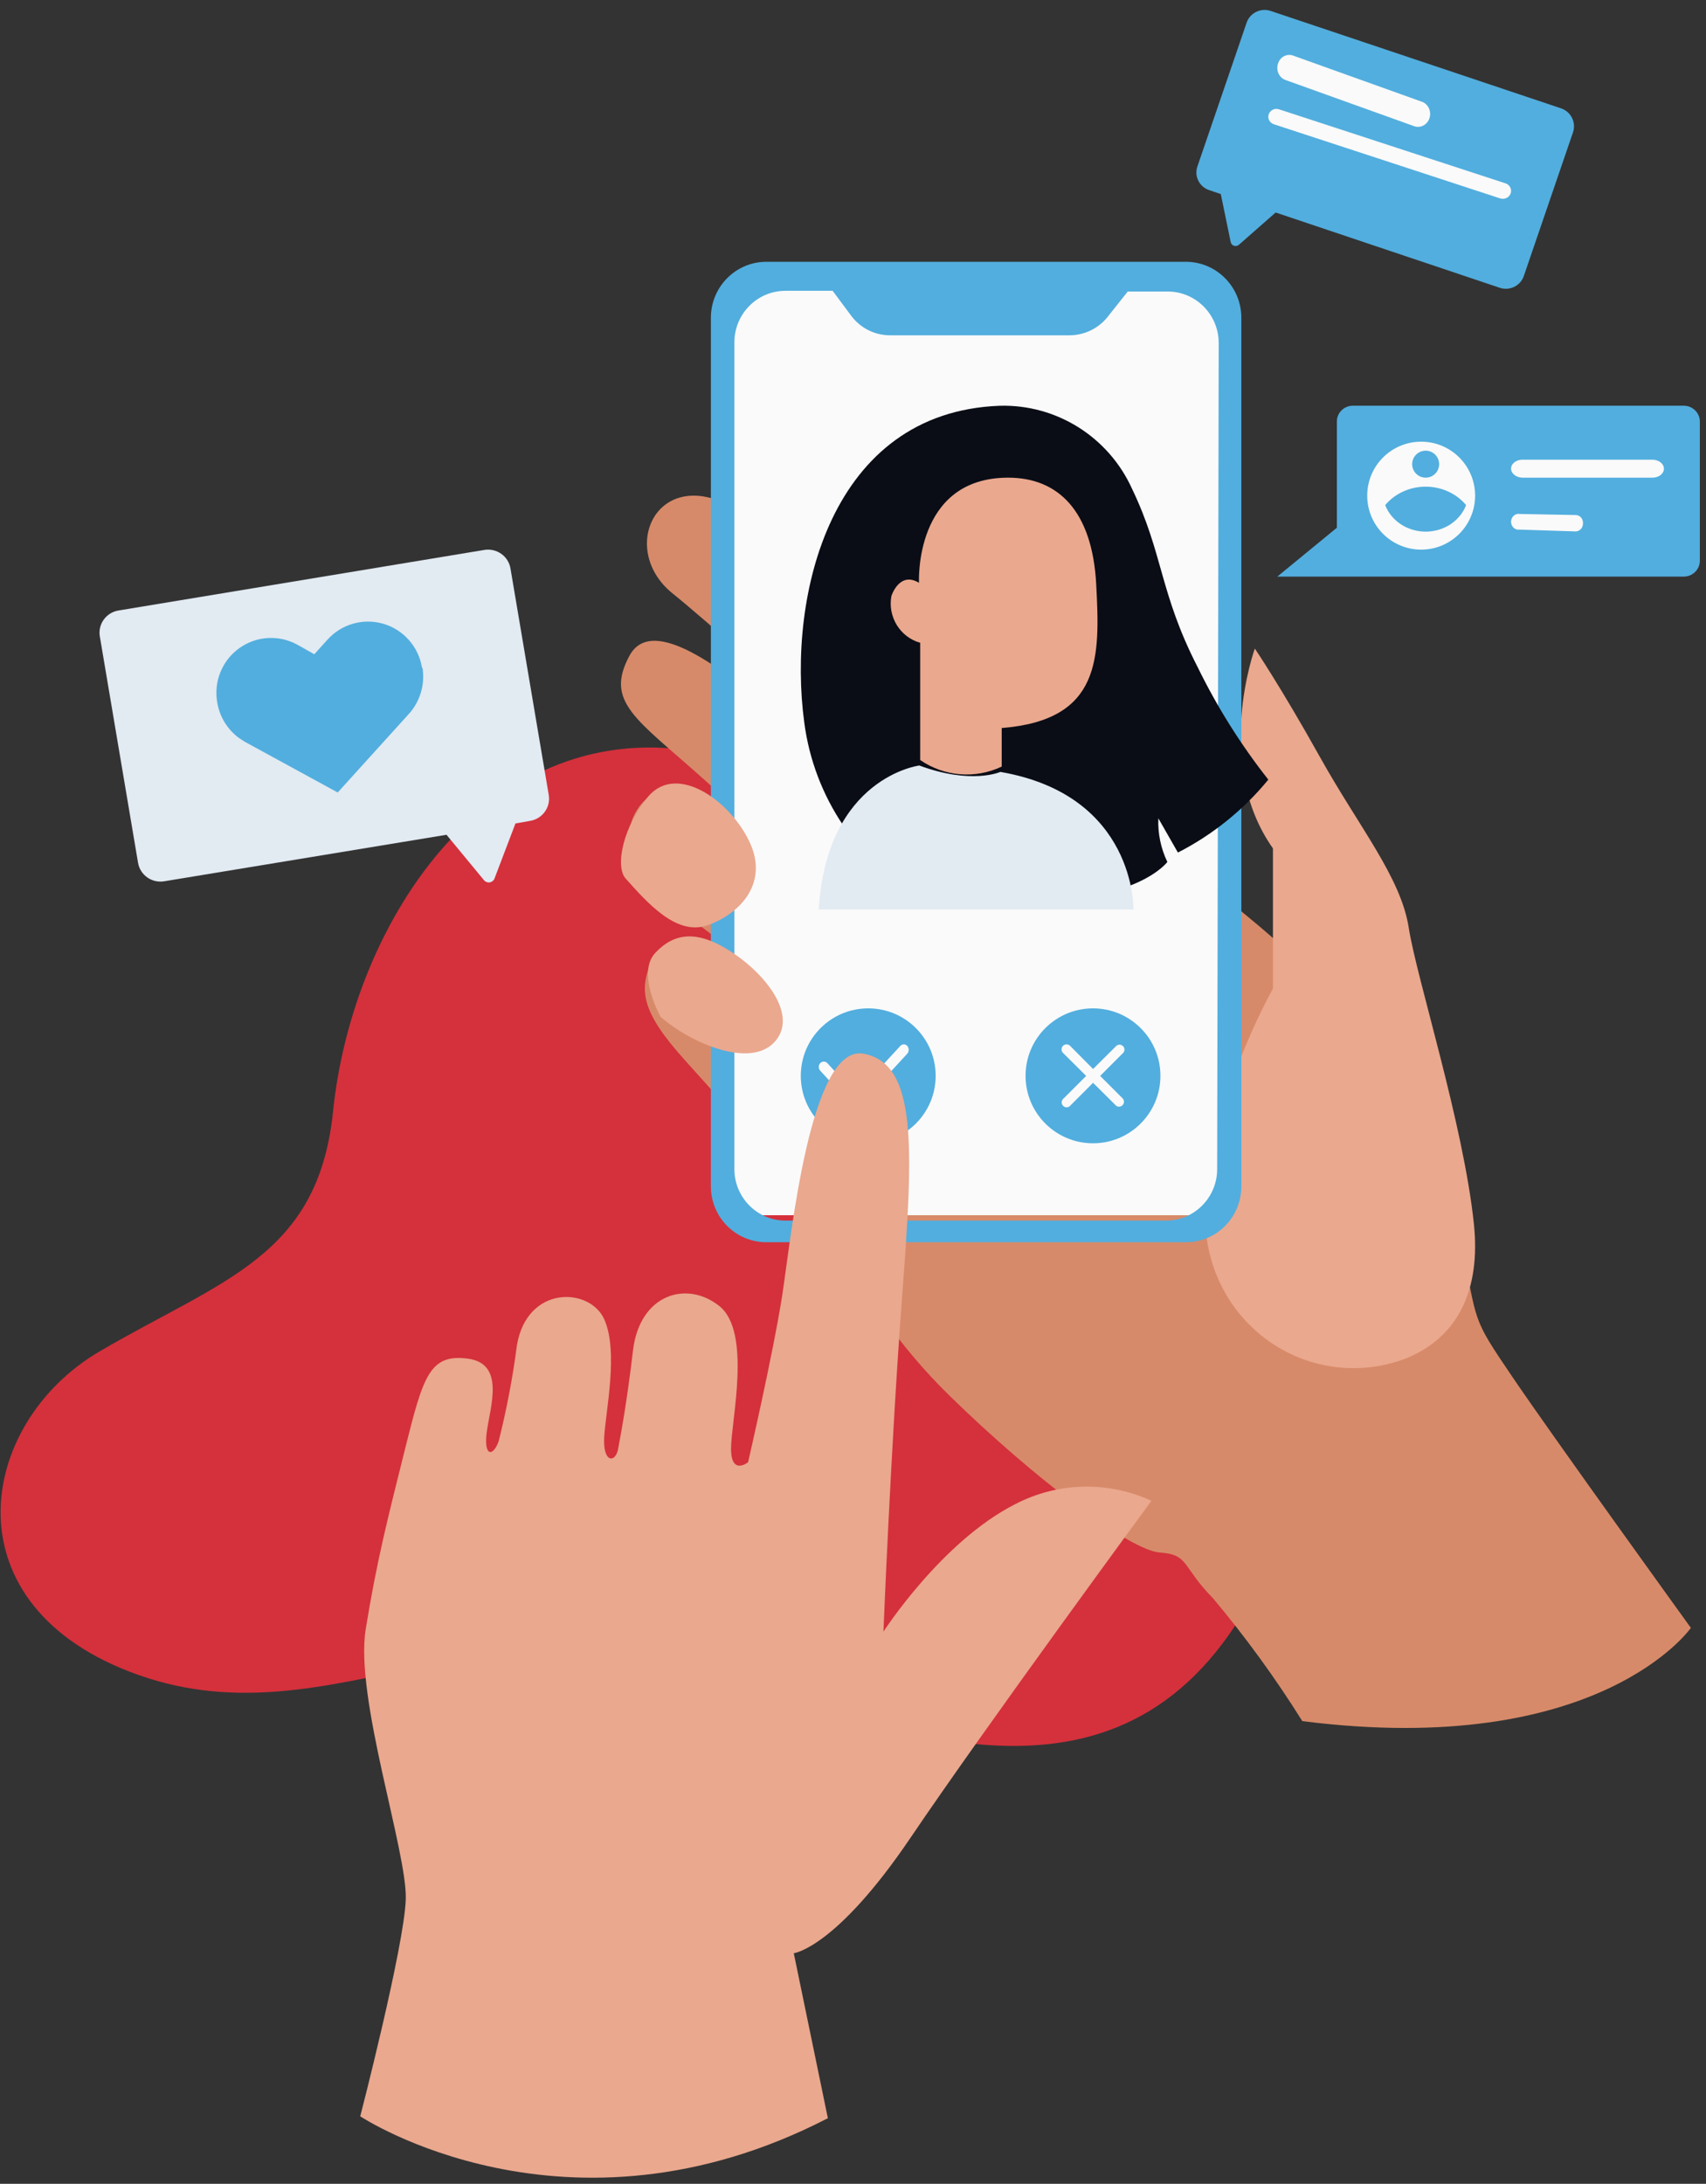 <?xml version="1.0" encoding="UTF-8"?>
<svg width="161px" height="206px" viewBox="0 0 161 206" version="1.1" xmlns="http://www.w3.org/2000/svg" xmlns:xlink="http://www.w3.org/1999/xlink">
    <rect x="0" y="0" width="161" height="206" fill="#333333" stroke="none"/>
    <title>1A12DCB8-FEED-4A01-A6E7-652657BFA281</title>
    <g id="Page-1" stroke="none" stroke-width="1" fill="none" fill-rule="evenodd">
        <g id="Alt-Home" transform="translate(-633, -3529)" fill-rule="nonzero">
            <g id="Online-dating-60b6" transform="translate(633.381, 3529.582)">
                <path d="M31.048,104.268 C29.642,117.961 20.587,120.127 9.01,126.9 C-2.567,133.674 -5.542,151.004 12.745,157.438 C31.032,163.873 46.296,148.919 68.382,157.438 C90.469,165.958 111.003,170.986 121.093,142.598 C131.182,114.21 139.784,99.45 115.369,93.711 C90.954,87.972 86.265,74.425 66.086,70.448 C45.908,66.471 32.908,86.162 31.048,104.268 Z" id="Path" fill="#D4313C"></path>
                <path d="M137.498,116.549 C139.117,124.453 138.421,123.514 142.355,129.312 C146.289,135.111 159.192,152.976 159.192,152.976 C159.192,152.976 150.579,165.334 122.522,161.77 C119.983,157.714 117.165,153.839 114.088,150.174 C111.125,147.177 111.87,146.06 109.069,145.865 C106.268,145.671 97.283,138.949 89.236,131.078 C84.399,126.355 80.523,120.74 77.822,114.541 C77.822,114.541 68.335,103.948 64.288,99.462 C60.24,94.975 59.722,92.789 61.309,89.744 C62.895,86.699 68.756,89.274 72.82,93.842 C76.883,98.409 81.935,103.284 81.935,103.284 L82.987,102.539 C82.987,102.539 71.087,90.748 66.036,87.007 C60.985,83.265 57.407,79.524 59.755,75.782 C62.102,72.041 67.542,74.47 76.139,83.638 C84.735,92.805 88.492,95.461 88.492,95.461 L89.431,93.842 C89.431,93.842 72.237,78.471 65.955,72.851 C59.674,67.23 56.662,65.643 59.026,61.27 C61.39,56.897 69.323,63.667 75.216,68.753 C81.109,73.839 95.081,87.039 95.081,87.039 L96.149,84.723 C96.149,84.723 68.708,59.893 63.106,55.407 C57.504,50.92 62.232,41.931 70.618,48.491 C79.004,55.051 96.149,69.077 102.625,74.487 C109.101,79.896 118.378,85.565 125.615,93.68 C132.852,101.794 137.498,116.549 137.498,116.549 Z" id="Path" fill="#D78A69"></path>
                <path d="M113.376,114.454 C113.427,119.089 115.708,123.405 119.484,126.015 C123.26,128.624 128.055,129.197 132.326,127.55 C137.247,125.54 139.356,121.067 138.717,114.892 C137.727,105.411 133.301,91.683 132.566,86.934 C131.831,82.186 127.884,77.453 124.193,70.84 C120.502,64.228 118.041,60.597 118.041,60.597 C118.041,60.597 114.095,71.456 119.751,79.447 L119.751,92.672 C119.751,92.672 113.264,104.098 113.376,114.454 Z" id="Path" fill="#EAA88E"></path>
                <rect id="Rectangle" fill="#FAFAFA" x="67.556" y="26.658" width="48.364" height="87.394" rx="2.41"></rect>
                <path d="M111.529,24.113 L71.946,24.113 C69.053,24.113 66.707,26.477 66.707,29.394 L66.707,111.332 C66.707,112.732 67.26,114.073 68.243,115.061 C69.226,116.049 70.558,116.602 71.946,116.597 L111.529,116.597 C112.917,116.602 114.25,116.049 115.233,115.061 C116.216,114.073 116.768,112.732 116.768,111.332 L116.768,29.394 C116.768,26.477 114.422,24.113 111.529,24.113 Z M114.486,109.696 C114.486,112.38 112.327,114.556 109.665,114.556 L73.746,114.556 C71.084,114.556 68.925,112.38 68.925,109.696 L68.925,31.71 C68.925,29.026 71.084,26.85 73.746,26.85 L78.198,26.85 L79.934,29.183 C80.802,30.361 82.174,31.053 83.63,31.046 L100.536,31.046 C101.996,31.05 103.372,30.359 104.249,29.183 L106.049,26.915 L109.809,26.915 C112.472,26.915 114.631,29.091 114.631,31.775 L114.486,109.696 Z" id="Shape" fill="#52AEDE"></path>
                <path d="M93.961,37.694 C99.319,37.543 104.245,40.636 106.46,45.541 C109.417,51.71 109.047,55.343 112.646,62.351 C114.486,66.116 116.721,69.673 119.313,72.96 C116.97,75.818 114.066,78.159 110.782,79.839 L108.935,76.609 C108.876,78.032 109.169,79.446 109.786,80.727 C109.786,80.727 106.942,84.586 96.435,84.344 L86.908,84.344 C80.669,80.886 76.44,74.651 75.517,67.551 C73.91,55.617 77.991,38.291 93.961,37.694 Z" id="Path" fill="#0A0D16"></path>
                <path d="M94.765,44.476 C99.481,44.476 102.7,47.608 103.07,54.523 C103.44,61.439 103.569,67.343 94.153,68.093 L94.153,71.73 C91.66,72.913 88.737,72.677 86.46,71.111 L86.46,60.052 C84.565,59.519 83.385,57.609 83.74,55.649 C83.74,55.649 84.48,53.267 86.347,54.393 C86.347,54.393 85.848,44.476 94.765,44.476 Z" id="Path" fill="#EAA88E"></path>
                <path d="M76.889,85.204 L106.586,85.204 C106.586,85.204 106.842,74.441 94.026,72.232 C94.026,72.232 91.306,73.456 86.377,71.628 C86.377,71.628 77.641,72.725 76.889,85.204 Z" id="Path" fill="#E2EAF2"></path>
                <circle id="Oval" fill="#52AEDE" cx="81.556" cy="100.9" r="6.364"></circle>
                <path d="M85.245,98.085 C85.158,97.987 85.038,97.931 84.913,97.931 C84.788,97.931 84.668,97.987 84.581,98.085 L80.38,102.634 L77.695,99.699 C77.507,99.511 77.219,99.511 77.031,99.699 C76.941,99.793 76.889,99.923 76.889,100.059 C76.889,100.196 76.941,100.326 77.031,100.42 L80.048,103.716 C80.136,103.813 80.255,103.868 80.38,103.87 C80.51,103.871 80.635,103.815 80.727,103.716 L85.245,98.806 C85.417,98.603 85.417,98.289 85.245,98.085 L85.245,98.085 Z" id="Path" fill="#FAFAFA"></path>
                <circle id="Oval" fill="#52AEDE" cx="102.768" cy="100.9" r="6.364"></circle>
                <path d="M103.442,100.908 L105.552,98.798 C105.697,98.689 105.766,98.505 105.727,98.327 C105.688,98.149 105.549,98.01 105.371,97.971 C105.194,97.932 105.009,98.001 104.9,98.146 L102.775,100.256 L100.603,98.069 C100.419,97.885 100.121,97.885 99.936,98.069 C99.752,98.253 99.752,98.552 99.936,98.736 L102.124,100.908 L99.999,103.033 C99.853,103.142 99.784,103.326 99.823,103.504 C99.862,103.682 100.001,103.821 100.179,103.86 C100.357,103.898 100.541,103.83 100.65,103.684 L102.775,101.559 L104.854,103.622 C104.936,103.746 105.078,103.816 105.226,103.808 C105.483,103.808 105.691,103.6 105.691,103.343 C105.691,103.22 105.641,103.102 105.552,103.017 L103.442,100.908 Z" id="Path" fill="#FAFAFA"></path>
                <path d="M61.957,95.33 C64.868,97.869 70.357,100.173 72.666,97.76 C74.976,95.346 72.065,91.491 68.775,89.296 C65.484,87.102 63.286,87.369 61.466,89.296 C59.647,91.224 61.957,95.33 61.957,95.33 Z" id="Path" fill="#EAA88E"></path>
                <path d="M58.66,82.284 C60.712,84.585 63.452,87.702 66.357,86.711 C69.262,85.72 72.183,82.891 70.411,78.959 C68.638,75.027 63.567,71.366 60.826,74.515 C58.496,77.233 57.61,81.101 58.66,82.284 Z" id="Path" fill="#EAA88E"></path>
                <path d="M77.747,199.227 L74.53,183.665 C74.53,183.665 78.487,183.212 85.566,172.745 C92.645,162.279 108.283,140.989 108.283,140.989 C104.172,139.098 99.424,139.217 95.412,141.313 C88.462,144.839 82.992,153.333 82.992,153.333 C82.992,153.333 83.7,135.683 84.762,121.625 C85.824,107.567 86.194,99.77 81.126,98.815 C76.058,97.861 74.288,116.141 73.436,121.625 C72.583,127.109 70.218,137.349 70.218,137.349 C70.218,137.349 68.609,138.644 68.609,136.071 C68.609,133.499 70.588,125.071 67.499,122.612 C64.41,120.153 59.986,121.512 59.358,126.802 C58.731,132.092 58.2,134.696 57.958,136.071 C57.717,137.446 56.494,137.446 56.639,134.971 C56.784,132.496 58.007,126.883 56.639,123.858 C55.272,120.832 49.367,120.622 48.402,126.317 C48.007,129.363 47.433,132.382 46.68,135.36 C46.182,136.816 45.248,136.88 45.554,134.518 C45.86,132.157 47.34,128.048 43.768,127.578 C40.197,127.109 39.569,129.196 37.896,135.893 C36.223,142.591 35.177,146.635 34.131,153.106 C33.086,159.577 38.073,174.136 37.912,178.601 C37.751,183.066 33.616,199.049 33.616,199.049 C33.616,199.049 53.084,211.959 77.747,199.227 Z" id="Path" fill="#EAA88E"></path>
                <path d="M45.333,51.292 L10.811,57.004 C10.249,57.094 9.746,57.402 9.413,57.861 C9.081,58.319 8.946,58.889 9.039,59.446 L12.648,80.811 C12.845,81.964 13.947,82.742 15.112,82.55 L41.757,78.162 L45.301,82.454 C45.432,82.609 45.636,82.683 45.838,82.65 C46.039,82.618 46.208,82.483 46.283,82.295 L48.265,77.093 L49.634,76.854 C50.196,76.764 50.699,76.455 51.032,75.997 C51.364,75.539 51.499,74.969 51.406,74.412 L47.798,53.063 C47.71,52.503 47.401,52.001 46.938,51.669 C46.475,51.336 45.897,51.2 45.333,51.292 L45.333,51.292 Z" id="Path" fill="#E2EAF2"></path>
                <path d="M39.489,62.409 C39.706,63.762 39.387,65.147 38.6,66.266 C38.482,66.442 38.349,66.607 38.204,66.761 L31.489,74.173 L22.726,69.391 L22.202,69.056 C21.096,68.252 20.35,67.044 20.122,65.693 C19.77,63.725 20.576,61.73 22.194,60.565 C23.812,59.401 25.952,59.274 27.695,60.241 L29.282,61.133 L30.52,59.762 C31.848,58.284 33.902,57.701 35.804,58.262 C37.706,58.823 39.12,60.428 39.442,62.393 L39.489,62.409 Z" id="Path" fill="#52AEDE"></path>
                <path d="M119.484,0.433 L146.951,9.642 C147.878,9.963 148.376,10.957 148.074,11.881 L143.42,25.47 C143.097,26.387 142.088,26.875 141.158,26.565 L120.005,19.464 L116.539,22.507 C116.41,22.621 116.229,22.657 116.066,22.6 C115.903,22.543 115.785,22.402 115.758,22.234 L114.83,17.725 L113.74,17.355 C113.293,17.208 112.923,16.891 112.713,16.474 C112.502,16.058 112.468,15.575 112.617,15.133 L117.271,1.544 C117.587,0.645 118.564,0.155 119.484,0.433 Z" id="Path" fill="#52AEDE"></path>
                <path d="M133.137,11.343 L120.941,6.967 C120.651,6.865 120.411,6.644 120.277,6.353 C120.143,6.063 120.125,5.727 120.228,5.422 C120.32,5.116 120.526,4.862 120.797,4.72 C121.069,4.578 121.384,4.558 121.669,4.667 L133.882,9.043 C134.44,9.292 134.72,9.956 134.524,10.562 C134.327,11.168 133.721,11.51 133.137,11.343 Z" id="Path" fill="#FAFAFA"></path>
                <path d="M141.197,18.135 L119.848,11.143 C119.651,11.081 119.488,10.946 119.395,10.768 C119.302,10.589 119.288,10.382 119.355,10.194 C119.419,10.004 119.56,9.848 119.746,9.761 C119.932,9.674 120.147,9.665 120.341,9.735 L141.69,16.711 C141.954,16.796 142.151,17.01 142.207,17.272 C142.263,17.535 142.169,17.806 141.96,17.984 C141.752,18.162 141.461,18.219 141.197,18.135 L141.197,18.135 Z" id="Path" fill="#FAFAFA"></path>
                <path d="M158.543,37.688 L127.295,37.688 C126.892,37.688 126.505,37.847 126.221,38.129 C125.937,38.411 125.78,38.792 125.784,39.189 L125.784,49.197 L120.162,53.81 L158.51,53.81 C159.347,53.81 160.029,53.148 160.038,52.325 L160.038,39.284 C160.064,38.876 159.92,38.474 159.637,38.173 C159.355,37.871 158.96,37.696 158.543,37.688 L158.543,37.688 Z" id="Path" fill="#52AEDE"></path>
                <circle id="Oval" fill="#FAFAFA" cx="133.738" cy="46.173" r="5.091"></circle>
                <path d="M130.344,47.064 C130.921,48.565 132.449,49.567 134.162,49.567 C135.875,49.567 137.403,48.565 137.98,47.064 C137.064,45.967 135.655,45.325 134.162,45.325 C132.669,45.325 131.26,45.967 130.344,47.064 L130.344,47.064 Z" id="Path" fill="#52AEDE"></path>
                <circle id="Oval" fill="#52AEDE" cx="134.162" cy="43.203" r="1.273"></circle>
                <path d="M155.553,44.476 L143.317,44.476 C142.713,44.476 142.223,44.093 142.223,43.621 C142.223,43.396 142.338,43.18 142.544,43.021 C142.75,42.863 143.028,42.776 143.317,42.779 L155.553,42.779 C156.157,42.779 156.647,43.162 156.647,43.634 C156.647,43.86 156.531,44.076 156.325,44.234 C156.12,44.392 155.841,44.48 155.553,44.476 L155.553,44.476 Z" id="Path" fill="#FAFAFA"></path>
                <path d="M148.307,49.546 L143.03,49.376 C142.757,49.42 142.485,49.29 142.335,49.043 C142.185,48.797 142.185,48.479 142.335,48.233 C142.485,47.986 142.757,47.856 143.03,47.9 L148.323,48.002 C148.508,48.002 148.685,48.081 148.814,48.221 C148.943,48.362 149.013,48.552 149.009,48.748 C149.022,48.955 148.954,49.158 148.821,49.31 C148.688,49.461 148.502,49.546 148.307,49.546 L148.307,49.546 Z" id="Path" fill="#FAFAFA"></path>
            </g>
        </g>
    </g>
</svg>
